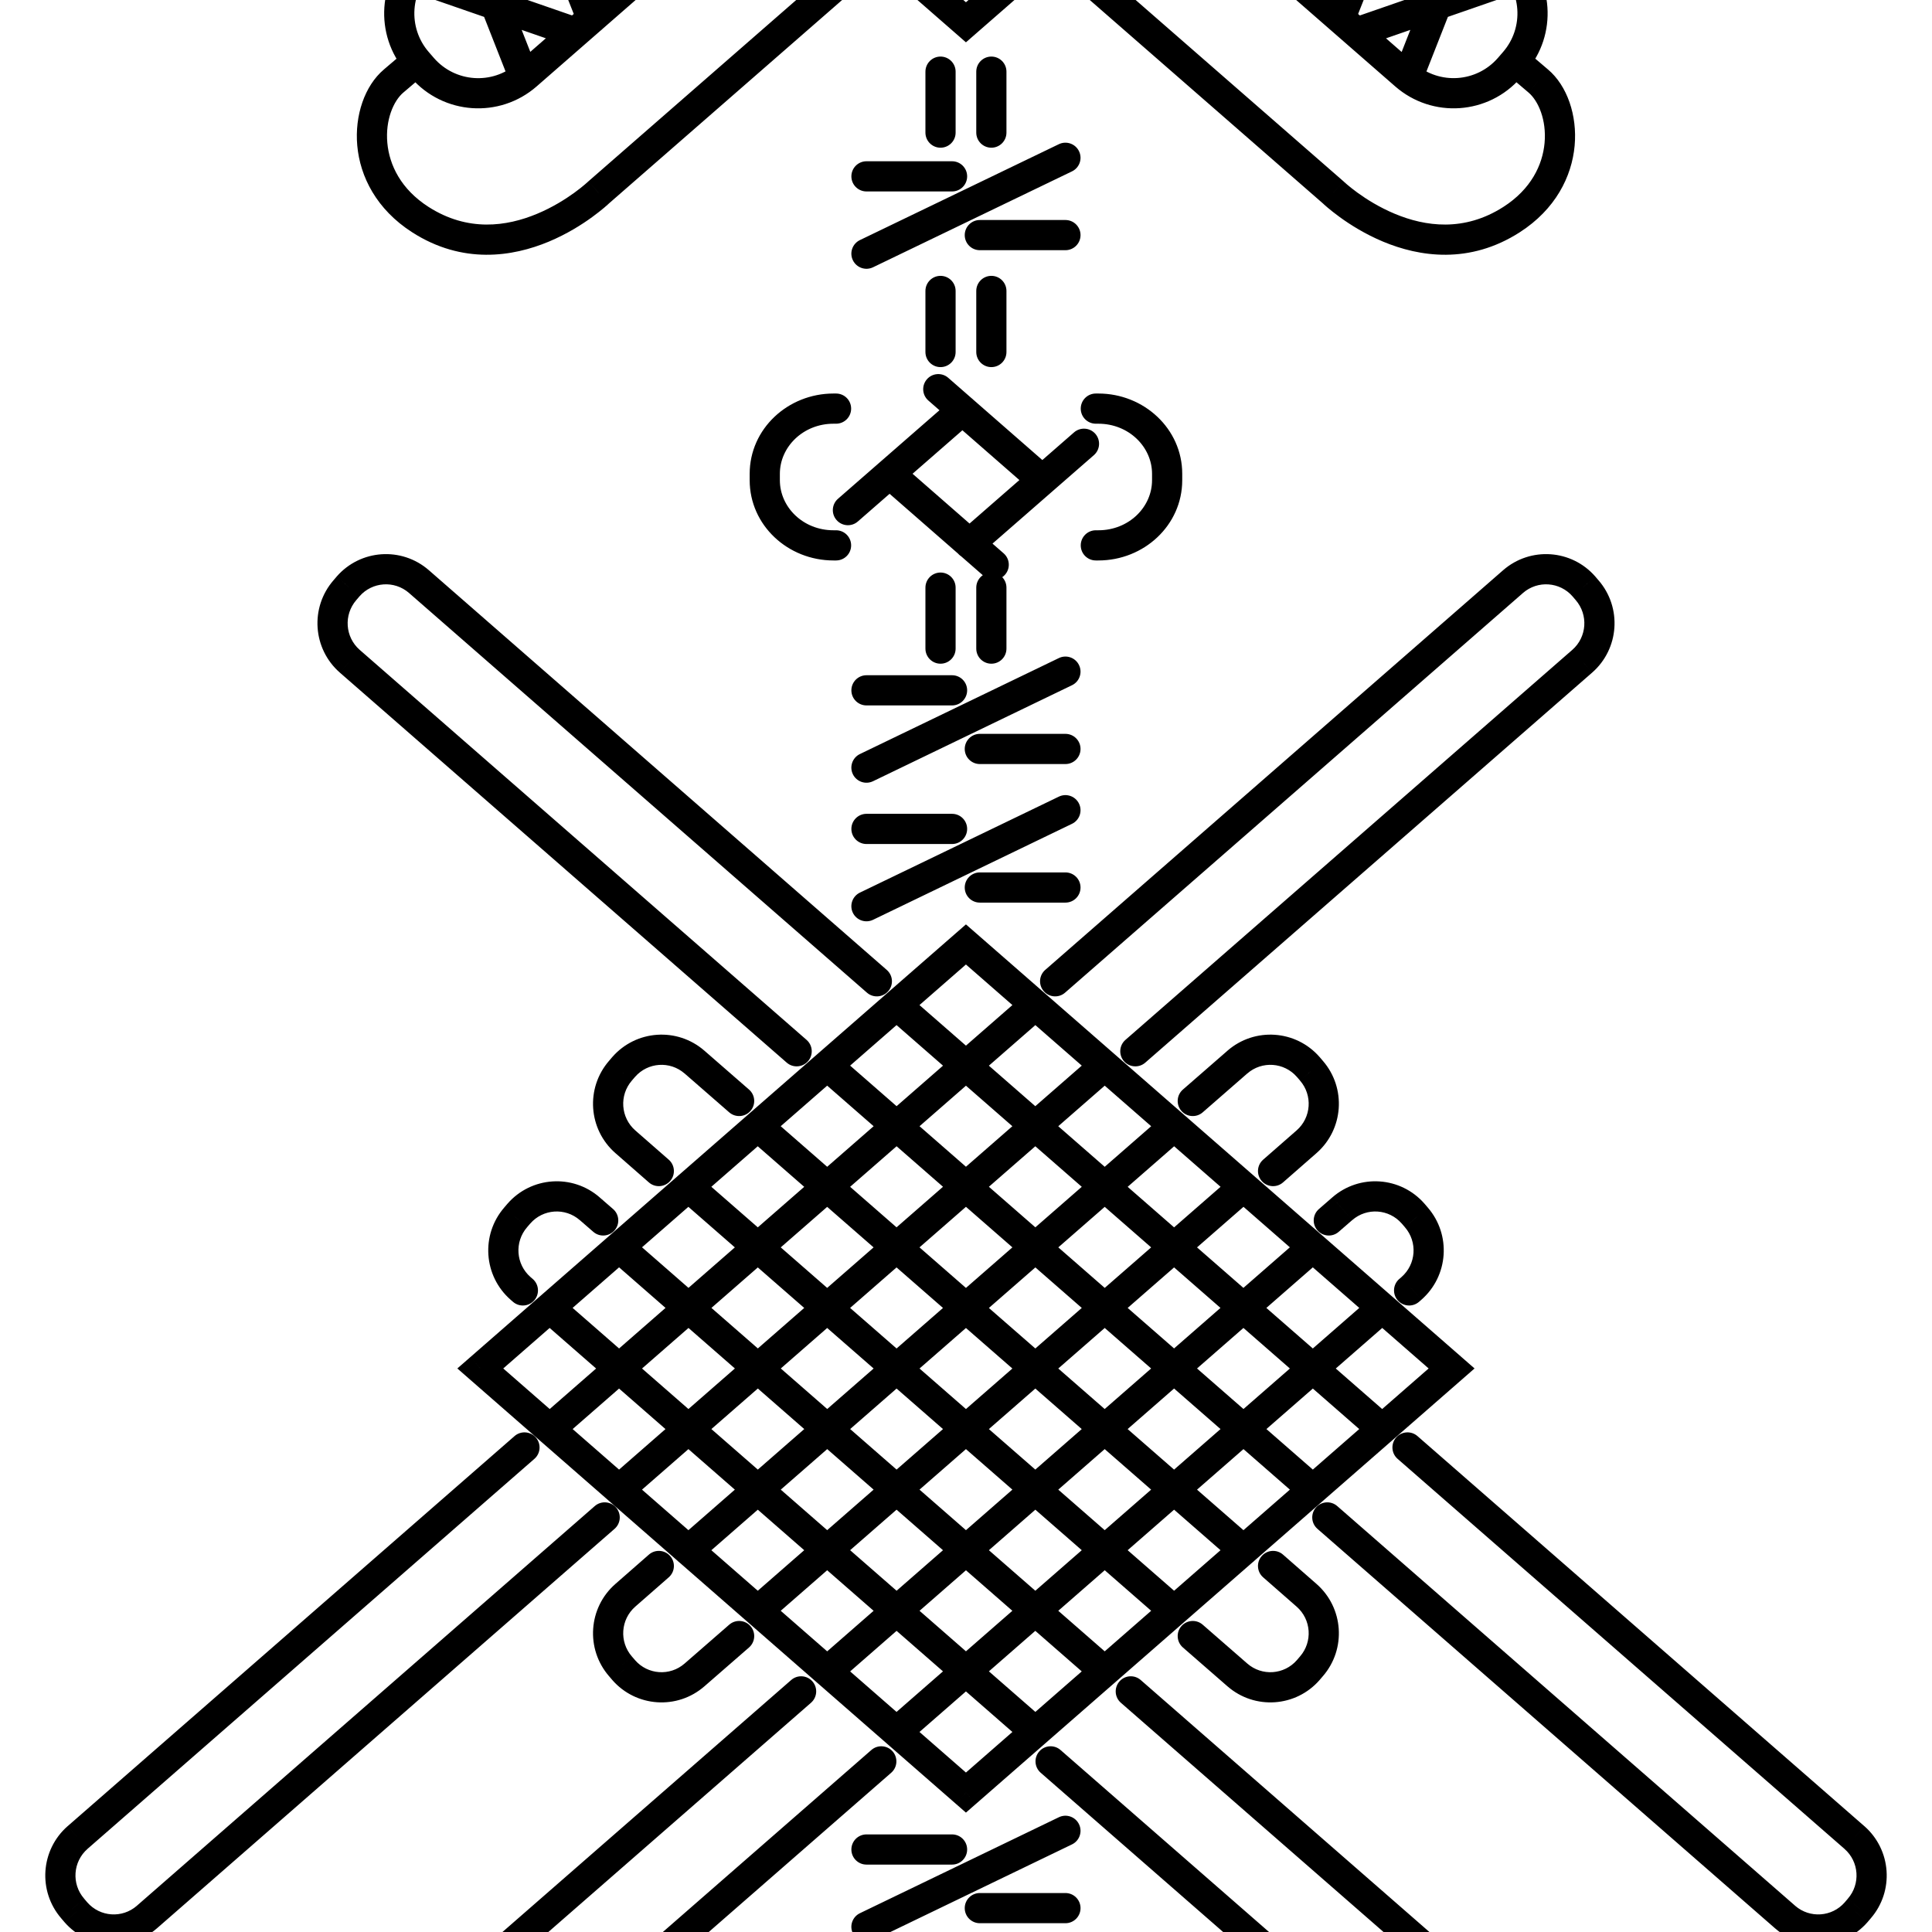 <svg width="64" height="64" viewBox="0 0 64 64" fill="none" xmlns="http://www.w3.org/2000/svg">
<g clip-path="url(#clip0_1122_31825)">
<path d="M28.485 -19.27C28.237 -19.15 28.132 -18.851 28.252 -18.603C28.372 -18.354 28.671 -18.25 28.92 -18.37L28.485 -19.27ZM35.511 -21.55C35.76 -21.67 35.864 -21.969 35.744 -22.217C35.624 -22.466 35.325 -22.57 35.077 -22.45L35.511 -21.55ZM32.458 -19.939C32.182 -19.939 31.958 -19.715 31.958 -19.439C31.958 -19.163 32.182 -18.939 32.458 -18.939V-19.939ZM35.294 -18.939C35.57 -18.939 35.794 -19.163 35.794 -19.439C35.794 -19.715 35.57 -19.939 35.294 -19.939V-18.939ZM31.538 -20.884C31.815 -20.884 32.038 -21.108 32.038 -21.384C32.038 -21.66 31.815 -21.884 31.538 -21.884V-20.884ZM28.703 -21.884C28.427 -21.884 28.203 -21.66 28.203 -21.384C28.203 -21.108 28.427 -20.884 28.703 -20.884V-21.884ZM28.486 7.953C28.237 8.073 28.132 8.372 28.252 8.62C28.372 8.869 28.671 8.974 28.92 8.854L28.486 7.953ZM35.511 5.677C35.76 5.557 35.864 5.259 35.744 5.01C35.624 4.761 35.325 4.657 35.077 4.776L35.511 5.677ZM32.458 7.288C32.182 7.288 31.958 7.512 31.958 7.788C31.958 8.064 32.182 8.288 32.458 8.288V7.288ZM35.294 8.288C35.57 8.288 35.794 8.064 35.794 7.788C35.794 7.512 35.57 7.288 35.294 7.288V8.288ZM31.538 6.342C31.815 6.342 32.038 6.119 32.038 5.842C32.038 5.566 31.815 5.342 31.538 5.342V6.342ZM28.703 5.342C28.427 5.342 28.203 5.566 28.203 5.842C28.203 6.119 28.427 6.342 28.703 6.342V5.342ZM28.485 24.979C28.237 25.099 28.132 25.398 28.252 25.646C28.372 25.895 28.671 25.999 28.92 25.879L28.485 24.979ZM35.511 22.699C35.76 22.579 35.864 22.28 35.744 22.032C35.624 21.783 35.325 21.679 35.077 21.799L35.511 22.699ZM32.458 24.31C32.182 24.31 31.958 24.534 31.958 24.81C31.958 25.086 32.182 25.31 32.458 25.31V24.31ZM35.294 25.31C35.57 25.31 35.794 25.086 35.794 24.81C35.794 24.534 35.57 24.31 35.294 24.31V25.31ZM31.538 23.368C31.815 23.368 32.038 23.144 32.038 22.868C32.038 22.592 31.815 22.368 31.538 22.368V23.368ZM28.703 22.368C28.427 22.368 28.203 22.592 28.203 22.868C28.203 23.144 28.427 23.368 28.703 23.368V22.368ZM28.485 63.378C28.237 63.498 28.132 63.797 28.252 64.045C28.372 64.294 28.671 64.398 28.92 64.278L28.485 63.378ZM35.511 61.098C35.76 60.978 35.864 60.679 35.744 60.431C35.624 60.182 35.325 60.078 35.077 60.198L35.511 61.098ZM32.458 62.709C32.182 62.709 31.958 62.933 31.958 63.209C31.958 63.485 32.182 63.709 32.458 63.709V62.709ZM35.294 63.709C35.57 63.709 35.794 63.485 35.794 63.209C35.794 62.933 35.57 62.709 35.294 62.709V63.709ZM31.538 61.767C31.815 61.767 32.038 61.543 32.038 61.267C32.038 60.991 31.815 60.767 31.538 60.767V61.767ZM28.703 60.767C28.427 60.767 28.203 60.991 28.203 61.267C28.203 61.543 28.427 61.767 28.703 61.767V60.767ZM28.485 29.569C28.237 29.689 28.132 29.988 28.252 30.237C28.372 30.485 28.671 30.59 28.92 30.47L28.485 29.569ZM35.511 27.29C35.76 27.17 35.864 26.871 35.744 26.622C35.624 26.374 35.325 26.269 35.077 26.389L35.511 27.29ZM32.458 28.9C32.182 28.9 31.958 29.124 31.958 29.4C31.958 29.677 32.182 29.9 32.458 29.9V28.9ZM35.294 29.9C35.57 29.9 35.794 29.677 35.794 29.4C35.794 29.124 35.57 28.9 35.294 28.9V29.9ZM31.538 27.959C31.815 27.959 32.038 27.735 32.038 27.459C32.038 27.183 31.815 26.959 31.538 26.959V27.959ZM28.703 26.959C28.427 26.959 28.203 27.183 28.203 27.459C28.203 27.735 28.427 27.959 28.703 27.959V26.959ZM28.485 67.835C28.237 67.955 28.132 68.254 28.252 68.502C28.372 68.751 28.671 68.855 28.92 68.735L28.485 67.835ZM35.511 65.555C35.76 65.435 35.864 65.136 35.744 64.888C35.624 64.639 35.325 64.535 35.077 64.655L35.511 65.555ZM32.458 67.166C32.182 67.166 31.958 67.39 31.958 67.666C31.958 67.942 32.182 68.166 32.458 68.166V67.166ZM35.294 68.166C35.57 68.166 35.794 67.942 35.794 67.666C35.794 67.39 35.57 67.166 35.294 67.166V68.166ZM31.538 66.224C31.815 66.224 32.038 66 32.038 65.724C32.038 65.448 31.815 65.224 31.538 65.224V66.224ZM28.703 65.224C28.427 65.224 28.203 65.448 28.203 65.724C28.203 66 28.427 66.224 28.703 66.224V65.224ZM28.486 85.55C28.237 85.669 28.132 85.968 28.252 86.217C28.372 86.466 28.671 86.57 28.92 86.45L28.486 85.55ZM35.511 83.274C35.76 83.154 35.864 82.855 35.744 82.606C35.624 82.358 35.325 82.253 35.077 82.373L35.511 83.274ZM32.458 84.884C32.182 84.884 31.958 85.108 31.958 85.384C31.958 85.66 32.182 85.884 32.458 85.884V84.884ZM35.294 85.884C35.57 85.884 35.794 85.66 35.794 85.384C35.794 85.108 35.57 84.884 35.294 84.884V85.884ZM31.538 83.939C31.815 83.939 32.038 83.715 32.038 83.439C32.038 83.163 31.815 82.939 31.538 82.939V83.939ZM28.703 82.939C28.427 82.939 28.203 83.163 28.203 83.439C28.203 83.715 28.427 83.939 28.703 83.939V82.939ZM34.624 32.13C34.416 32.312 34.395 32.627 34.577 32.835C34.758 33.043 35.074 33.065 35.282 32.883L34.624 32.13ZM50.122 19.266L49.793 18.889L49.793 18.889L50.122 19.266ZM52.47 19.428L52.85 19.103L52.847 19.099L52.47 19.428ZM52.575 19.551L52.195 19.876L52.197 19.878L52.575 19.551ZM52.413 21.904L52.742 22.281L52.743 22.28L52.413 21.904ZM37.281 34.448C37.073 34.63 37.052 34.945 37.233 35.154C37.415 35.361 37.731 35.383 37.939 35.201L37.281 34.448ZM28.718 32.883C28.926 33.065 29.242 33.043 29.423 32.835C29.605 32.627 29.584 32.312 29.375 32.13L28.718 32.883ZM13.878 19.266L14.207 18.889L14.207 18.889L13.878 19.266ZM11.53 19.428L11.153 19.099L11.15 19.103L11.53 19.428ZM11.425 19.551L11.803 19.878L11.805 19.876L11.425 19.551ZM11.586 21.904L11.257 22.28L11.258 22.281L11.586 21.904ZM26.061 35.201C26.269 35.383 26.585 35.361 26.767 35.154C26.948 34.945 26.927 34.63 26.719 34.448L26.061 35.201ZM39.184 36.094C38.976 36.275 38.954 36.591 39.135 36.8C39.317 37.008 39.633 37.029 39.841 36.848L39.184 36.094ZM40.99 35.184L40.661 34.806L40.661 34.807L40.99 35.184ZM43.338 35.345L43.718 35.02L43.715 35.017L43.338 35.345ZM43.443 35.468L43.063 35.793L43.065 35.796L43.443 35.468ZM43.282 37.822L42.952 37.446L42.952 37.446L43.282 37.822ZM41.843 38.416C41.635 38.598 41.614 38.914 41.796 39.122C41.978 39.33 42.294 39.351 42.502 39.169L41.843 38.416ZM43.691 40.051C43.482 40.232 43.46 40.548 43.641 40.756C43.822 40.965 44.138 40.987 44.346 40.806L43.691 40.051ZM44.464 40.041L44.792 40.419L44.793 40.419L44.464 40.041ZM46.812 40.203L47.192 39.878L47.189 39.875L46.812 40.203ZM46.917 40.326L46.538 40.651L46.54 40.654L46.917 40.326ZM46.756 42.68L47.083 43.058L47.085 43.056L46.756 42.68ZM46.352 42.368C46.143 42.549 46.12 42.865 46.301 43.074C46.482 43.283 46.797 43.305 47.006 43.125L46.352 42.368ZM35.131 57.971C34.923 57.789 34.607 57.811 34.426 58.019C34.244 58.227 34.266 58.543 34.474 58.724L35.131 57.971ZM49.971 71.588L49.642 71.965L49.642 71.965L49.971 71.588ZM52.319 71.426L52.696 71.755L52.699 71.751L52.319 71.426ZM52.424 71.303L52.046 70.976L52.044 70.978L52.424 71.303ZM52.263 68.95L52.592 68.573L52.591 68.573L52.263 68.95ZM37.788 55.653C37.58 55.471 37.264 55.492 37.083 55.7C36.901 55.909 36.922 56.224 37.13 56.406L37.788 55.653ZM44.298 49.891C44.09 49.709 43.774 49.73 43.593 49.938C43.411 50.147 43.433 50.462 43.641 50.644L44.298 49.891ZM59.138 63.508L58.809 63.885L58.81 63.885L59.138 63.508ZM61.486 63.346L61.863 63.675L61.866 63.671L61.486 63.346ZM61.591 63.223L61.213 62.895L61.211 62.898L61.591 63.223ZM61.43 60.87L61.759 60.493L61.758 60.493L61.43 60.87ZM46.955 47.572C46.747 47.391 46.431 47.412 46.249 47.62C46.068 47.828 46.089 48.144 46.297 48.326L46.955 47.572ZM39.841 53.82C39.633 53.638 39.317 53.66 39.135 53.868C38.954 54.076 38.976 54.392 39.184 54.574L39.841 53.82ZM40.99 55.484L40.661 55.861L40.661 55.861L40.99 55.484ZM43.338 55.322L43.715 55.651L43.718 55.647L43.338 55.322ZM43.443 55.199L43.065 54.872L43.063 54.874L43.443 55.199ZM43.282 52.846L42.952 53.222L42.952 53.222L43.282 52.846ZM42.502 51.499C42.294 51.317 41.978 51.338 41.796 51.546C41.614 51.753 41.635 52.069 41.843 52.251L42.502 51.499ZM24.156 36.848C24.364 37.029 24.68 37.008 24.861 36.8C25.043 36.591 25.021 36.275 24.813 36.094L24.156 36.848ZM23.007 35.184L23.335 34.806L23.335 34.806L23.007 35.184ZM20.659 35.345L20.282 35.017L20.279 35.02L20.659 35.345ZM20.553 35.468L20.931 35.796L20.933 35.793L20.553 35.468ZM20.715 37.822L21.044 37.446L21.044 37.446L20.715 37.822ZM21.495 39.169C21.702 39.351 22.018 39.33 22.2 39.122C22.382 38.914 22.361 38.598 22.153 38.416L21.495 39.169ZM19.654 40.806C19.862 40.987 20.178 40.965 20.359 40.756C20.54 40.548 20.518 40.232 20.309 40.051L19.654 40.806ZM19.536 40.041L19.207 40.419L19.208 40.419L19.536 40.041ZM17.188 40.203L16.811 39.875L16.808 39.878L17.188 40.203ZM17.082 40.326L17.46 40.654L17.462 40.651L17.082 40.326ZM17.244 42.68L16.915 43.056L16.917 43.058L17.244 42.68ZM16.994 43.125C17.203 43.305 17.518 43.283 17.699 43.074C17.88 42.865 17.857 42.549 17.648 42.368L16.994 43.125ZM29.523 58.724C29.731 58.543 29.752 58.227 29.571 58.019C29.389 57.811 29.073 57.789 28.865 57.971L29.523 58.724ZM14.026 71.588L14.354 71.965L14.354 71.965L14.026 71.588ZM11.678 71.426L11.298 71.751L11.301 71.755L11.678 71.426ZM11.572 71.303L11.953 70.978L11.95 70.976L11.572 71.303ZM11.734 68.95L11.405 68.573L11.405 68.573L11.734 68.95ZM26.866 56.406C27.074 56.224 27.096 55.909 26.914 55.7C26.732 55.492 26.417 55.471 26.209 55.653L26.866 56.406ZM20.359 50.644C20.567 50.462 20.589 50.147 20.407 49.938C20.226 49.73 19.91 49.709 19.702 49.891L20.359 50.644ZM4.862 63.508L5.19 63.885L5.191 63.885L4.862 63.508ZM2.514 63.346L2.134 63.671L2.137 63.675L2.514 63.346ZM2.409 63.223L2.789 62.898L2.787 62.895L2.409 63.223ZM2.57 60.87L2.242 60.493L2.241 60.493L2.57 60.87ZM17.703 48.326C17.911 48.144 17.932 47.828 17.75 47.62C17.569 47.412 17.253 47.391 17.045 47.572L17.703 48.326ZM24.813 54.574C25.021 54.392 25.043 54.076 24.861 53.868C24.68 53.66 24.364 53.638 24.156 53.82L24.813 54.574ZM23.007 55.484L23.335 55.861L23.335 55.861L23.007 55.484ZM20.659 55.322L20.279 55.647L20.282 55.651L20.659 55.322ZM20.553 55.199L20.933 54.874L20.931 54.872L20.553 55.199ZM20.715 52.846L21.044 53.222L21.044 53.222L20.715 52.846ZM22.153 52.251C22.361 52.069 22.382 51.753 22.2 51.546C22.018 51.338 21.702 51.317 21.495 51.499L22.153 52.251ZM15.91 45.332L15.582 44.955L15.15 45.332L15.581 45.709L15.91 45.332ZM31.998 31.286L32.327 30.909L31.998 30.622L31.669 30.909L31.998 31.286ZM48.086 45.332L48.415 45.709L48.846 45.332L48.415 44.955L48.086 45.332ZM31.998 59.382L31.669 59.758L31.998 60.045L32.327 59.758L31.998 59.382ZM29.371 56.996C29.163 57.178 29.141 57.494 29.323 57.702C29.504 57.91 29.82 57.931 30.028 57.75L29.371 56.996ZM46.116 43.704C46.324 43.522 46.346 43.206 46.164 42.998C45.982 42.79 45.667 42.769 45.459 42.95L46.116 43.704ZM27.072 54.991C26.864 55.173 26.842 55.489 27.024 55.697C27.206 55.905 27.522 55.926 27.73 55.745L27.072 54.991ZM43.818 41.695C44.026 41.513 44.047 41.197 43.865 40.989C43.684 40.782 43.368 40.76 43.16 40.942L43.818 41.695ZM24.773 52.983C24.565 53.164 24.544 53.48 24.725 53.688C24.907 53.896 25.223 53.918 25.431 53.736L24.773 52.983ZM41.522 39.69C41.73 39.508 41.752 39.193 41.57 38.984C41.389 38.776 41.073 38.755 40.865 38.937L41.522 39.69ZM22.474 50.978C22.266 51.159 22.245 51.475 22.426 51.683C22.608 51.891 22.924 51.913 23.132 51.731L22.474 50.978ZM39.223 37.685C39.431 37.503 39.453 37.187 39.271 36.979C39.09 36.771 38.774 36.75 38.566 36.931L39.223 37.685ZM20.179 48.969C19.971 49.151 19.95 49.467 20.131 49.675C20.313 49.883 20.629 49.904 20.837 49.722L20.179 48.969ZM36.925 35.676C37.133 35.495 37.154 35.179 36.972 34.971C36.791 34.763 36.475 34.741 36.267 34.923L36.925 35.676ZM17.88 46.964C17.672 47.146 17.651 47.462 17.832 47.669C18.014 47.877 18.33 47.899 18.538 47.717L17.88 46.964ZM34.626 33.671C34.834 33.489 34.855 33.174 34.674 32.966C34.492 32.758 34.176 32.736 33.968 32.918L34.626 33.671ZM30.028 32.918C29.82 32.736 29.504 32.758 29.323 32.966C29.141 33.174 29.163 33.489 29.371 33.671L30.028 32.918ZM45.459 47.717C45.667 47.899 45.982 47.877 46.164 47.669C46.346 47.462 46.324 47.146 46.116 46.964L45.459 47.717ZM27.73 34.923C27.521 34.741 27.206 34.763 27.024 34.971C26.842 35.179 26.864 35.495 27.072 35.676L27.73 34.923ZM43.16 49.722C43.368 49.904 43.684 49.883 43.865 49.675C44.047 49.467 44.026 49.151 43.818 48.969L43.16 49.722ZM25.431 36.931C25.223 36.75 24.907 36.771 24.725 36.979C24.544 37.187 24.565 37.503 24.773 37.685L25.431 36.931ZM40.865 51.731C41.073 51.913 41.389 51.891 41.57 51.683C41.752 51.475 41.73 51.159 41.522 50.978L40.865 51.731ZM23.132 38.937C22.924 38.755 22.608 38.776 22.426 38.984C22.245 39.193 22.266 39.508 22.474 39.69L23.132 38.937ZM38.566 53.736C38.774 53.918 39.09 53.896 39.271 53.688C39.453 53.48 39.431 53.164 39.223 52.983L38.566 53.736ZM20.837 40.942C20.629 40.76 20.313 40.782 20.131 40.989C19.95 41.197 19.971 41.513 20.179 41.695L20.837 40.942ZM36.267 55.745C36.475 55.926 36.791 55.905 36.972 55.697C37.154 55.489 37.133 55.173 36.925 54.991L36.267 55.745ZM18.538 42.95C18.33 42.769 18.014 42.79 17.832 42.998C17.651 43.206 17.672 43.522 17.88 43.704L18.538 42.95ZM33.968 57.75C34.176 57.931 34.492 57.91 34.674 57.702C34.855 57.494 34.834 57.178 34.626 56.996L33.968 57.75ZM27.695 18.566C27.972 18.566 28.195 18.343 28.195 18.066C28.195 17.79 27.972 17.566 27.695 17.566V18.566ZM27.695 14.036C27.972 14.036 28.195 13.812 28.195 13.536C28.195 13.259 27.972 13.036 27.695 13.036V14.036ZM36.301 17.566C36.025 17.566 35.801 17.79 35.801 18.066C35.801 18.343 36.025 18.566 36.301 18.566V17.566ZM36.301 13.036C36.025 13.036 35.801 13.259 35.801 13.536C35.801 13.812 36.025 14.036 36.301 14.036V13.036ZM34.144 16.23C34.352 16.412 34.667 16.391 34.849 16.183C35.031 15.975 35.009 15.659 34.801 15.477L34.144 16.23ZM31.411 12.515C31.203 12.334 30.887 12.355 30.706 12.563C30.524 12.771 30.545 13.087 30.753 13.268L31.411 12.515ZM31.785 17.633C31.577 17.815 31.556 18.131 31.737 18.339C31.919 18.547 32.235 18.569 32.443 18.387L31.785 17.633ZM36.237 15.077C36.445 14.895 36.466 14.579 36.285 14.371C36.103 14.163 35.787 14.142 35.579 14.323L36.237 15.077ZM29.857 15.368C29.648 15.187 29.333 15.208 29.151 15.416C28.969 15.624 28.991 15.94 29.198 16.121L29.857 15.368ZM32.589 19.083C32.797 19.265 33.113 19.244 33.294 19.036C33.476 18.828 33.455 18.512 33.247 18.33L32.589 19.083ZM32.211 13.965C32.419 13.784 32.441 13.468 32.259 13.26C32.078 13.052 31.762 13.03 31.554 13.212L32.211 13.965ZM27.76 16.522C27.552 16.703 27.53 17.019 27.712 17.227C27.893 17.435 28.209 17.457 28.417 17.275L27.76 16.522ZM27.695 78.392C27.972 78.392 28.195 78.168 28.195 77.892C28.195 77.616 27.972 77.392 27.695 77.392V78.392ZM27.695 73.861C27.972 73.861 28.195 73.637 28.195 73.361C28.195 73.085 27.972 72.861 27.695 72.861V73.861ZM36.301 77.392C36.025 77.392 35.801 77.616 35.801 77.892C35.801 78.168 36.025 78.392 36.301 78.392V77.392ZM36.301 72.861C36.025 72.861 35.801 73.085 35.801 73.361C35.801 73.637 36.025 73.861 36.301 73.861V72.861ZM34.144 76.056C34.352 76.237 34.667 76.216 34.849 76.008C35.031 75.8 35.009 75.484 34.801 75.303L34.144 76.056ZM31.411 72.341C31.203 72.159 30.887 72.18 30.706 72.388C30.524 72.596 30.545 72.912 30.753 73.094L31.411 72.341ZM31.785 77.459C31.577 77.64 31.556 77.956 31.737 78.164C31.919 78.372 32.235 78.394 32.443 78.212L31.785 77.459ZM36.237 74.902C36.445 74.721 36.466 74.405 36.285 74.197C36.103 73.989 35.787 73.967 35.579 74.149L36.237 74.902ZM29.857 75.194C29.648 75.012 29.333 75.033 29.151 75.241C28.969 75.449 28.991 75.765 29.198 75.947L29.857 75.194ZM32.589 78.909C32.797 79.09 33.113 79.069 33.294 78.861C33.476 78.653 33.455 78.337 33.247 78.155L32.589 78.909ZM32.211 73.79C32.419 73.609 32.441 73.293 32.259 73.085C32.078 72.877 31.762 72.855 31.554 73.037L32.211 73.79ZM27.76 76.347C27.552 76.529 27.53 76.844 27.712 77.053C27.893 77.261 28.209 77.282 28.417 77.101L27.76 76.347ZM33.34 -17.406C33.34 -17.682 33.117 -17.906 32.84 -17.906C32.564 -17.906 32.34 -17.682 32.34 -17.406H33.34ZM32.34 -15.387C32.34 -15.111 32.564 -14.887 32.84 -14.887C33.117 -14.887 33.34 -15.111 33.34 -15.387H32.34ZM31.656 -17.406C31.656 -17.682 31.432 -17.906 31.156 -17.906C30.88 -17.906 30.656 -17.682 30.656 -17.406H31.656ZM30.656 -15.387C30.656 -15.111 30.88 -14.887 31.156 -14.887C31.432 -14.887 31.656 -15.111 31.656 -15.387H30.656ZM33.34 2.374C33.34 2.098 33.117 1.874 32.84 1.874C32.564 1.874 32.34 2.098 32.34 2.374H33.34ZM32.34 4.393C32.34 4.669 32.564 4.893 32.84 4.893C33.117 4.893 33.34 4.669 33.34 4.393H32.34ZM31.656 2.374C31.656 2.098 31.432 1.874 31.156 1.874C30.88 1.874 30.656 2.098 30.656 2.374H31.656ZM30.656 4.393C30.656 4.669 30.88 4.893 31.156 4.893C31.432 4.893 31.656 4.669 31.656 4.393H30.656ZM33.34 9.638C33.34 9.362 33.117 9.138 32.84 9.138C32.564 9.138 32.34 9.362 32.34 9.638H33.34ZM32.34 11.661C32.34 11.937 32.564 12.161 32.84 12.161C33.117 12.161 33.34 11.937 33.34 11.661H32.34ZM31.656 9.638C31.656 9.362 31.432 9.138 31.156 9.138C30.88 9.138 30.656 9.362 30.656 9.638H31.656ZM30.656 11.661C30.656 11.937 30.88 12.161 31.156 12.161C31.432 12.161 31.656 11.937 31.656 11.661H30.656ZM33.34 19.466C33.34 19.19 33.117 18.966 32.84 18.966C32.564 18.966 32.34 19.19 32.34 19.466H33.34ZM32.34 21.486C32.34 21.762 32.564 21.986 32.84 21.986C33.117 21.986 33.34 21.762 33.34 21.486H32.34ZM31.656 19.466C31.656 19.19 31.432 18.966 31.156 18.966C30.88 18.966 30.656 19.19 30.656 19.466H31.656ZM30.656 21.486C30.656 21.762 30.88 21.986 31.156 21.986C31.432 21.986 31.656 21.762 31.656 21.486H30.656ZM33.34 69.562C33.34 69.286 33.117 69.062 32.84 69.062C32.564 69.062 32.34 69.286 32.34 69.562H33.34ZM32.34 71.585C32.34 71.861 32.564 72.085 32.84 72.085C33.117 72.085 33.34 71.861 33.34 71.585H32.34ZM31.656 69.562C31.656 69.286 31.432 69.062 31.156 69.062C30.88 69.062 30.656 69.286 30.656 69.562H31.656ZM30.656 71.585C30.656 71.861 30.88 72.085 31.156 72.085C31.432 72.085 31.656 71.861 31.656 71.585H30.656ZM33.34 79.665C33.34 79.388 33.117 79.165 32.84 79.165C32.564 79.165 32.34 79.388 32.34 79.665H33.34ZM32.34 81.687C32.34 81.963 32.564 82.187 32.84 82.187C33.117 82.187 33.34 81.963 33.34 81.687H32.34ZM31.656 79.665C31.656 79.388 31.432 79.165 31.156 79.165C30.88 79.165 30.656 79.388 30.656 79.665H31.656ZM30.656 81.687C30.656 81.963 30.88 82.187 31.156 82.187C31.432 82.187 31.656 81.963 31.656 81.687H30.656ZM31.998 0.738L31.669 1.115L31.998 1.402L32.327 1.115L31.998 0.738ZM23.354 -6.807L23.025 -7.184L22.594 -6.807L23.025 -6.43L23.354 -6.807ZM31.998 -14.356L32.327 -14.733L31.998 -15.02L31.669 -14.733L31.998 -14.356ZM40.646 -6.807L40.975 -6.43L41.406 -6.807L40.975 -7.184L40.646 -6.807ZM34.498 -1.358C34.706 -1.176 35.022 -1.198 35.204 -1.406C35.385 -1.614 35.364 -1.93 35.156 -2.111L34.498 -1.358ZM26.512 -9.657C26.304 -9.838 25.988 -9.817 25.806 -9.609C25.625 -9.401 25.646 -9.085 25.854 -8.903L26.512 -9.657ZM28.841 -2.111C28.633 -1.93 28.611 -1.614 28.793 -1.406C28.974 -1.198 29.29 -1.176 29.498 -1.358L28.841 -2.111ZM38.146 -8.903C38.354 -9.085 38.375 -9.401 38.194 -9.609C38.012 -9.817 37.697 -9.838 37.488 -9.657L38.146 -8.903ZM37.348 -3.838C37.556 -3.656 37.872 -3.678 38.053 -3.886C38.235 -4.094 38.214 -4.41 38.006 -4.591L37.348 -3.838ZM29.358 -12.14C29.15 -12.322 28.834 -12.3 28.652 -12.092C28.471 -11.884 28.492 -11.569 28.7 -11.387L29.358 -12.14ZM25.991 -4.591C25.783 -4.41 25.762 -4.094 25.943 -3.886C26.125 -3.678 26.441 -3.656 26.648 -3.838L25.991 -4.591ZM35.296 -11.387C35.504 -11.569 35.526 -11.884 35.344 -12.092C35.162 -12.3 34.847 -12.322 34.639 -12.14L35.296 -11.387ZM35.316 -12.816C35.108 -12.634 35.086 -12.319 35.268 -12.111C35.449 -11.902 35.765 -11.881 35.973 -12.062L35.316 -12.816ZM37.122 -13.726L36.794 -14.104L36.794 -14.103L37.122 -13.726ZM39.47 -13.565L39.85 -13.89L39.847 -13.893L39.47 -13.565ZM39.575 -13.441L39.195 -13.117L39.198 -13.114L39.575 -13.441ZM39.414 -11.088L39.085 -11.464L39.085 -11.464L39.414 -11.088ZM37.976 -10.493C37.768 -10.312 37.747 -9.996 37.929 -9.788C38.111 -9.58 38.426 -9.559 38.634 -9.741L37.976 -10.493ZM50.607 1.729C50.397 1.55 50.081 1.576 49.902 1.786C49.723 1.996 49.749 2.312 49.959 2.491L50.607 1.729ZM50.957 2.684L50.633 3.064L50.634 3.065L50.957 2.684ZM50.073 7.274L50.343 7.695L50.343 7.695L50.073 7.274ZM44.173 6.381L44.519 6.019L44.51 6.011L44.502 6.004L44.173 6.381ZM35.854 -1.541C35.646 -1.723 35.33 -1.702 35.149 -1.493C34.967 -1.285 34.989 -0.97 35.197 -0.788L35.854 -1.541ZM50.166 2.053L50.543 2.381L50.543 2.381L50.166 2.053ZM49.998 2.247L49.62 1.919L49.62 1.919L49.998 2.247ZM46.547 2.486L46.218 2.862L46.218 2.862L46.547 2.486ZM43.275 -0.37L43.604 -0.746L43.604 -0.746L43.275 -0.37ZM43.037 -3.829L42.659 -4.157L42.659 -4.157L43.037 -3.829ZM43.205 -4.023L43.583 -3.695L43.583 -3.695L43.205 -4.023ZM46.656 -4.261L46.985 -4.638L46.985 -4.638L46.656 -4.261ZM49.928 -1.406L49.599 -1.029L49.599 -1.029L49.928 -1.406ZM46.856 -4.249C46.958 -4.505 46.832 -4.796 46.575 -4.898C46.319 -4.999 46.028 -4.874 45.926 -4.617L46.856 -4.249ZM43.929 0.424C43.828 0.681 43.953 0.971 44.21 1.073C44.467 1.175 44.757 1.049 44.859 0.792L43.929 0.424ZM42.65 -1.412C42.389 -1.32 42.252 -1.035 42.343 -0.774C42.434 -0.514 42.719 -0.376 42.98 -0.468L42.65 -1.412ZM48.406 -2.367C48.666 -2.458 48.804 -2.744 48.712 -3.004C48.621 -3.265 48.336 -3.402 48.075 -3.311L48.406 -2.367ZM49.064 -2.241C49.165 -2.498 49.038 -2.788 48.782 -2.889C48.525 -2.99 48.234 -2.864 48.133 -2.607L49.064 -2.241ZM46.185 2.349C46.084 2.606 46.211 2.897 46.468 2.998C46.725 3.099 47.015 2.972 47.116 2.715L46.185 2.349ZM44.802 0.597C44.541 0.687 44.403 0.972 44.494 1.233C44.584 1.494 44.869 1.632 45.13 1.541L44.802 0.597ZM50.559 -0.341C50.82 -0.431 50.958 -0.716 50.868 -0.977C50.778 -1.238 50.493 -1.376 50.232 -1.285L50.559 -0.341ZM28.023 -12.062C28.232 -11.881 28.547 -11.902 28.729 -12.111C28.91 -12.319 28.889 -12.634 28.68 -12.816L28.023 -12.062ZM26.874 -13.726L27.203 -14.103L27.203 -14.104L26.874 -13.726ZM24.526 -13.565L24.149 -13.893L24.146 -13.889L24.526 -13.565ZM24.421 -13.441L24.799 -13.114L24.801 -13.117L24.421 -13.441ZM24.582 -11.088L24.912 -11.464L24.912 -11.464L24.582 -11.088ZM25.362 -9.741C25.57 -9.559 25.886 -9.58 26.068 -9.788C26.25 -9.996 26.229 -10.312 26.021 -10.493L25.362 -9.741ZM14.037 2.491C14.248 2.312 14.273 1.997 14.094 1.786C13.915 1.576 13.6 1.55 13.389 1.729L14.037 2.491ZM13.04 2.684L13.362 3.065L13.364 3.064L13.04 2.684ZM13.924 7.274L13.654 7.695L13.654 7.695L13.924 7.274ZM19.823 6.381L19.495 6.004L19.486 6.011L19.478 6.019L19.823 6.381ZM28.8 -0.788C29.008 -0.97 29.029 -1.285 28.848 -1.493C28.666 -1.702 28.351 -1.723 28.142 -1.541L28.8 -0.788ZM20.788 -4.022L21.166 -4.35L21.166 -4.35L20.788 -4.022ZM20.956 -3.828L20.579 -3.5L20.579 -3.5L20.956 -3.828ZM20.718 -0.369L20.389 -0.746L20.389 -0.746L20.718 -0.369ZM17.447 2.486L17.776 2.863L17.776 2.863L17.447 2.486ZM13.996 2.248L14.373 1.92L14.373 1.92L13.996 2.248ZM13.827 2.054L13.45 2.382L13.45 2.382L13.827 2.054ZM14.066 -1.405L13.737 -1.782L13.737 -1.782L14.066 -1.405ZM17.337 -4.261L17.008 -4.637L17.337 -4.261ZM18.07 -4.617C17.969 -4.874 17.678 -4.999 17.421 -4.898C17.165 -4.796 17.039 -4.505 17.141 -4.249L18.07 -4.617ZM19.137 0.792C19.239 1.049 19.53 1.175 19.787 1.073C20.043 0.971 20.169 0.681 20.067 0.424L19.137 0.792ZM21.02 -0.468C21.281 -0.376 21.566 -0.514 21.657 -0.774C21.748 -1.035 21.611 -1.32 21.35 -1.412L21.02 -0.468ZM15.921 -3.311C15.66 -3.402 15.375 -3.265 15.284 -3.004C15.193 -2.744 15.33 -2.458 15.591 -2.367L15.921 -3.311ZM15.867 -2.607C15.766 -2.864 15.476 -2.99 15.219 -2.889C14.961 -2.788 14.835 -2.498 14.936 -2.241L15.867 -2.607ZM16.884 2.715C16.985 2.972 17.275 3.099 17.532 2.998C17.789 2.897 17.916 2.606 17.815 2.349L16.884 2.715ZM18.87 1.541C19.131 1.632 19.416 1.494 19.506 1.233C19.597 0.972 19.458 0.687 19.198 0.597L18.87 1.541ZM13.765 -1.285C13.504 -1.376 13.219 -1.238 13.129 -0.977C13.038 -0.716 13.176 -0.431 13.437 -0.341L13.765 -1.285ZM28.92 -18.37L35.511 -21.55L35.077 -22.45L28.485 -19.27L28.92 -18.37ZM32.458 -18.939H35.294V-19.939H32.458V-18.939ZM31.538 -21.884H28.703V-20.884H31.538V-21.884ZM28.92 8.854L35.511 5.677L35.077 4.776L28.486 7.953L28.92 8.854ZM32.458 8.288H35.294V7.288H32.458V8.288ZM31.538 5.342H28.703V6.342H31.538V5.342ZM28.92 25.879L35.511 22.699L35.077 21.799L28.485 24.979L28.92 25.879ZM32.458 25.31H35.294V24.31H32.458V25.31ZM31.538 22.368H28.703V23.368H31.538V22.368ZM28.92 64.278L35.511 61.098L35.077 60.198L28.485 63.378L28.92 64.278ZM32.458 63.709H35.294V62.709H32.458V63.709ZM31.538 60.767H28.703V61.767H31.538V60.767ZM28.92 30.47L35.511 27.29L35.077 26.389L28.485 29.569L28.92 30.47ZM32.458 29.9H35.294V28.9H32.458V29.9ZM31.538 26.959H28.703V27.959H31.538V26.959ZM28.92 68.735L35.511 65.555L35.077 64.655L28.485 67.835L28.92 68.735ZM32.458 68.166H35.294V67.166H32.458V68.166ZM31.538 65.224H28.703V66.224H31.538V65.224ZM28.92 86.45L35.511 83.274L35.077 82.373L28.486 85.55L28.92 86.45ZM32.458 85.884H35.294V84.884H32.458V85.884ZM31.538 82.939H28.703V83.939H31.538V82.939ZM35.282 32.883L50.451 19.643L49.793 18.889L34.624 32.13L35.282 32.883ZM50.45 19.643C50.937 19.22 51.67 19.271 52.093 19.756L52.847 19.099C52.062 18.198 50.697 18.102 49.793 18.889L50.45 19.643ZM52.09 19.753L52.195 19.876L52.955 19.226L52.85 19.103L52.09 19.753ZM52.197 19.878C52.62 20.367 52.569 21.104 52.084 21.528L52.743 22.28C53.641 21.494 53.737 20.128 52.953 19.223L52.197 19.878ZM52.085 21.527L37.281 34.448L37.939 35.201L52.742 22.281L52.085 21.527ZM29.375 32.13L14.207 18.889L13.549 19.643L28.718 32.883L29.375 32.13ZM14.207 18.889C13.303 18.102 11.938 18.198 11.153 19.099L11.907 19.756C12.33 19.271 13.063 19.22 13.55 19.643L14.207 18.889ZM11.15 19.103L11.045 19.226L11.805 19.876L11.91 19.753L11.15 19.103ZM11.047 19.223C10.263 20.128 10.359 21.494 11.257 22.28L11.916 21.528C11.431 21.104 11.38 20.367 11.803 19.878L11.047 19.223ZM11.258 22.281L26.061 35.201L26.719 34.448L11.915 21.527L11.258 22.281ZM39.841 36.848L41.318 35.56L40.661 34.807L39.184 36.094L39.841 36.848ZM41.318 35.561C41.804 35.137 42.538 35.189 42.961 35.674L43.715 35.017C42.93 34.116 41.565 34.02 40.661 34.806L41.318 35.561ZM42.958 35.67L43.063 35.793L43.823 35.144L43.718 35.02L42.958 35.67ZM43.065 35.796C43.489 36.284 43.437 37.022 42.952 37.446L43.611 38.198C44.509 37.412 44.605 36.045 43.821 35.141L43.065 35.796ZM42.952 37.446L41.843 38.416L42.502 39.169L43.611 38.198L42.952 37.446ZM44.346 40.806L44.792 40.419L44.136 39.664L43.691 40.051L44.346 40.806ZM44.793 40.419C45.279 39.995 46.013 40.047 46.435 40.532L47.189 39.875C46.404 38.974 45.039 38.878 44.136 39.664L44.793 40.419ZM46.432 40.528L46.538 40.651L47.297 40.001L47.192 39.878L46.432 40.528ZM46.54 40.654C46.963 41.142 46.911 41.88 46.427 42.303L47.085 43.056C47.984 42.27 48.079 40.903 47.295 39.999L46.54 40.654ZM46.429 42.302L46.352 42.368L47.006 43.125L47.083 43.058L46.429 42.302ZM34.474 58.724L49.642 71.965L50.3 71.211L35.131 57.971L34.474 58.724ZM49.642 71.965C50.546 72.752 51.911 72.656 52.696 71.755L51.942 71.098C51.519 71.583 50.786 71.635 50.299 71.211L49.642 71.965ZM52.699 71.751L52.804 71.628L52.044 70.978L51.939 71.101L52.699 71.751ZM52.802 71.631C53.586 70.726 53.49 69.36 52.592 68.573L51.933 69.326C52.418 69.75 52.47 70.487 52.046 70.976L52.802 71.631ZM52.591 68.573L37.788 55.653L37.13 56.406L51.934 69.326L52.591 68.573ZM43.641 50.644L58.809 63.885L59.467 63.131L44.298 49.891L43.641 50.644ZM58.81 63.885C59.713 64.672 61.078 64.575 61.863 63.675L61.109 63.018C60.686 63.503 59.953 63.554 59.466 63.131L58.81 63.885ZM61.866 63.671L61.971 63.548L61.211 62.898L61.106 63.021L61.866 63.671ZM61.969 63.55C62.753 62.646 62.657 61.28 61.759 60.493L61.1 61.246C61.585 61.67 61.637 62.407 61.213 62.895L61.969 63.55ZM61.758 60.493L46.955 47.572L46.297 48.326L61.101 61.246L61.758 60.493ZM39.184 54.574L40.661 55.861L41.318 55.107L39.841 53.82L39.184 54.574ZM40.661 55.861C41.565 56.648 42.93 56.552 43.715 55.651L42.961 54.994C42.538 55.479 41.804 55.531 41.318 55.107L40.661 55.861ZM43.718 55.647L43.823 55.524L43.063 54.874L42.958 54.997L43.718 55.647ZM43.821 55.527C44.605 54.622 44.509 53.256 43.611 52.47L42.952 53.222C43.437 53.646 43.489 54.383 43.065 54.872L43.821 55.527ZM43.611 52.47L42.502 51.499L41.843 52.251L42.952 53.222L43.611 52.47ZM24.813 36.094L23.335 34.806L22.678 35.56L24.156 36.848L24.813 36.094ZM23.335 34.806C22.432 34.02 21.067 34.116 20.282 35.017L21.036 35.674C21.458 35.189 22.192 35.137 22.678 35.561L23.335 34.806ZM20.279 35.02L20.174 35.144L20.933 35.793L21.039 35.67L20.279 35.02ZM20.176 35.141C19.392 36.045 19.487 37.412 20.386 38.198L21.044 37.446C20.56 37.022 20.508 36.284 20.931 35.796L20.176 35.141ZM20.386 38.198L21.495 39.169L22.153 38.416L21.044 37.446L20.386 38.198ZM20.309 40.051L19.863 39.664L19.208 40.419L19.654 40.806L20.309 40.051ZM19.864 39.664C18.961 38.878 17.596 38.974 16.811 39.875L17.565 40.532C17.987 40.047 18.721 39.995 19.207 40.419L19.864 39.664ZM16.808 39.878L16.703 40.001L17.462 40.651L17.568 40.528L16.808 39.878ZM16.705 39.999C15.921 40.903 16.016 42.27 16.915 43.056L17.573 42.303C17.089 41.88 17.037 41.142 17.46 40.654L16.705 39.999ZM16.917 43.058L16.994 43.125L17.648 42.368L17.571 42.302L16.917 43.058ZM28.865 57.971L13.697 71.211L14.354 71.965L29.523 58.724L28.865 57.971ZM13.697 71.211C13.211 71.635 12.477 71.583 12.055 71.098L11.301 71.755C12.085 72.656 13.451 72.752 14.354 71.965L13.697 71.211ZM12.058 71.101L11.952 70.978L11.192 71.628L11.298 71.751L12.058 71.101ZM11.95 70.976C11.527 70.487 11.579 69.75 12.063 69.326L11.405 68.573C10.506 69.36 10.411 70.726 11.195 71.631L11.95 70.976ZM12.063 69.326L26.866 56.406L26.209 55.653L11.405 68.573L12.063 69.326ZM19.702 49.891L4.533 63.131L5.191 63.885L20.359 50.644L19.702 49.891ZM4.534 63.131C4.047 63.554 3.314 63.503 2.891 63.018L2.137 63.675C2.922 64.575 4.287 64.672 5.19 63.885L4.534 63.131ZM2.894 63.021L2.789 62.898L2.029 63.548L2.134 63.671L2.894 63.021ZM2.787 62.895C2.363 62.407 2.415 61.67 2.9 61.246L2.241 60.493C1.343 61.28 1.247 62.646 2.031 63.55L2.787 62.895ZM2.899 61.246L17.703 48.326L17.045 47.572L2.242 60.493L2.899 61.246ZM24.156 53.82L22.678 55.107L23.335 55.861L24.813 54.574L24.156 53.82ZM22.678 55.107C22.192 55.531 21.458 55.479 21.036 54.994L20.282 55.651C21.067 56.552 22.432 56.648 23.335 55.861L22.678 55.107ZM21.039 54.997L20.933 54.874L20.174 55.524L20.279 55.647L21.039 54.997ZM20.931 54.872C20.508 54.383 20.56 53.646 21.044 53.222L20.386 52.47C19.487 53.256 19.392 54.622 20.176 55.527L20.931 54.872ZM21.044 53.222L22.153 52.251L21.495 51.499L20.386 52.47L21.044 53.222ZM16.239 45.709L32.327 31.663L31.669 30.909L15.582 44.955L16.239 45.709ZM31.669 31.663L47.757 45.709L48.415 44.955L32.327 30.909L31.669 31.663ZM47.757 44.955L31.669 59.005L32.327 59.758L48.415 45.709L47.757 44.955ZM32.327 59.005L16.239 44.955L15.581 45.709L31.669 59.758L32.327 59.005ZM30.028 57.75L46.116 43.704L45.459 42.95L29.371 56.996L30.028 57.75ZM27.73 55.745L43.818 41.695L43.16 40.942L27.072 54.991L27.73 55.745ZM25.431 53.736L41.522 39.69L40.865 38.937L24.773 52.983L25.431 53.736ZM23.132 51.731L39.223 37.685L38.566 36.931L22.474 50.978L23.132 51.731ZM20.837 49.722L36.925 35.676L36.267 34.923L20.179 48.969L20.837 49.722ZM18.538 47.717L34.626 33.671L33.968 32.918L17.88 46.964L18.538 47.717ZM29.371 33.671L45.459 47.717L46.116 46.964L30.028 32.918L29.371 33.671ZM27.072 35.676L43.16 49.722L43.818 48.969L27.73 34.923L27.072 35.676ZM24.773 37.685L40.865 51.731L41.522 50.978L25.431 36.931L24.773 37.685ZM22.474 39.69L38.566 53.736L39.223 52.983L23.132 38.937L22.474 39.69ZM20.179 41.695L36.267 55.745L36.925 54.991L20.837 40.942L20.179 41.695ZM17.88 43.704L33.968 57.75L34.626 56.996L18.538 42.95L17.88 43.704ZM27.695 17.566H27.611V18.566H27.695V17.566ZM27.611 17.566C26.602 17.566 25.834 16.799 25.834 15.907H24.834C24.834 17.4 26.1 18.566 27.611 18.566V17.566ZM25.834 15.907V15.695H24.834V15.907H25.834ZM25.834 15.695C25.834 14.804 26.605 14.036 27.611 14.036V13.036C26.104 13.036 24.834 14.202 24.834 15.695H25.834ZM27.611 14.036H27.695V13.036H27.611V14.036ZM36.301 18.566H36.385V17.566H36.301V18.566ZM36.385 18.566C37.896 18.566 39.163 17.4 39.163 15.907H38.163C38.163 16.799 37.394 17.566 36.385 17.566V18.566ZM39.163 15.907V15.695H38.163V15.907H39.163ZM39.163 15.695C39.163 14.202 37.892 13.036 36.385 13.036V14.036C37.391 14.036 38.163 14.804 38.163 15.695H39.163ZM36.385 13.036H36.301V14.036H36.385V13.036ZM34.801 15.477L31.411 12.515L30.753 13.268L34.144 16.23L34.801 15.477ZM32.443 18.387L36.237 15.077L35.579 14.323L31.785 17.633L32.443 18.387ZM29.198 16.121L32.589 19.083L33.247 18.33L29.857 15.368L29.198 16.121ZM31.554 13.212L27.76 16.522L28.417 17.275L32.211 13.965L31.554 13.212ZM27.695 77.392H27.611V78.392H27.695V77.392ZM27.611 77.392C26.602 77.392 25.834 76.624 25.834 75.732H24.834C24.834 77.225 26.1 78.392 27.611 78.392V77.392ZM25.834 75.732V75.521H24.834V75.732H25.834ZM25.834 75.521C25.834 74.629 26.605 73.861 27.611 73.861V72.861C26.104 72.861 24.834 74.027 24.834 75.521H25.834ZM27.611 73.861H27.695V72.861H27.611V73.861ZM36.301 78.392H36.385V77.392H36.301V78.392ZM36.385 78.392C37.896 78.392 39.163 77.225 39.163 75.732H38.163C38.163 76.624 37.394 77.392 36.385 77.392V78.392ZM39.163 75.732V75.521H38.163V75.732H39.163ZM39.163 75.521C39.163 74.027 37.892 72.861 36.385 72.861V73.861C37.391 73.861 38.163 74.629 38.163 75.521H39.163ZM36.385 72.861H36.301V73.861H36.385V72.861ZM34.801 75.303L31.411 72.341L30.753 73.094L34.144 76.056L34.801 75.303ZM32.443 78.212L36.237 74.902L35.579 74.149L31.785 77.459L32.443 78.212ZM29.198 75.947L32.589 78.909L33.247 78.155L29.857 75.194L29.198 75.947ZM31.554 73.037L27.76 76.347L28.417 77.101L32.211 73.79L31.554 73.037ZM32.34 -17.406V-15.387H33.34V-17.406H32.34ZM30.656 -17.406V-15.387H31.656V-17.406H30.656ZM32.34 2.374V4.393H33.34V2.374H32.34ZM30.656 2.374V4.393H31.656V2.374H30.656ZM32.34 9.638V11.661H33.34V9.638H32.34ZM30.656 9.638V11.661H31.656V9.638H30.656ZM32.34 19.466V21.486H33.34V19.466H32.34ZM30.656 19.466V21.486H31.656V19.466H30.656ZM32.34 69.562V71.585H33.34V69.562H32.34ZM30.656 69.562V71.585H31.656V69.562H30.656ZM32.34 79.665V81.687H33.34V79.665H32.34ZM30.656 79.665V81.687H31.656V79.665H30.656ZM32.327 0.362L23.683 -7.184L23.025 -6.43L31.669 1.115L32.327 0.362ZM23.683 -6.431L32.327 -13.979L31.669 -14.733L23.025 -7.184L23.683 -6.431ZM31.669 -13.979L40.317 -6.43L40.975 -7.184L32.327 -14.733L31.669 -13.979ZM40.317 -7.184L31.669 0.362L32.327 1.115L40.975 -6.43L40.317 -7.184ZM35.156 -2.111L26.512 -9.657L25.854 -8.903L34.498 -1.358L35.156 -2.111ZM29.498 -1.358L38.146 -8.903L37.488 -9.657L28.841 -2.111L29.498 -1.358ZM38.006 -4.591L29.358 -12.14L28.7 -11.387L37.348 -3.838L38.006 -4.591ZM26.648 -3.838L35.296 -11.387L34.639 -12.14L25.991 -4.591L26.648 -3.838ZM35.973 -12.062L37.451 -13.349L36.794 -14.103L35.316 -12.816L35.973 -12.062ZM37.451 -13.349C37.937 -13.773 38.671 -13.721 39.093 -13.236L39.847 -13.893C39.062 -14.794 37.697 -14.89 36.794 -14.104L37.451 -13.349ZM39.09 -13.24L39.195 -13.117L39.955 -13.766L39.85 -13.89L39.09 -13.24ZM39.198 -13.114C39.621 -12.626 39.569 -11.888 39.085 -11.464L39.743 -10.712C40.642 -11.498 40.737 -12.864 39.953 -13.769L39.198 -13.114ZM39.085 -11.464L37.976 -10.493L38.634 -9.741L39.743 -10.712L39.085 -11.464ZM49.959 2.491L50.633 3.064L51.281 2.303L50.607 1.729L49.959 2.491ZM50.634 3.065C50.962 3.343 51.234 3.977 51.166 4.735C51.1 5.463 50.718 6.266 49.803 6.853L50.343 7.695C51.526 6.935 52.069 5.851 52.162 4.825C52.252 3.828 51.917 2.84 51.28 2.302L50.634 3.065ZM49.803 6.853C48.501 7.688 47.212 7.504 46.201 7.081C45.694 6.869 45.269 6.601 44.97 6.384C44.822 6.276 44.706 6.182 44.628 6.116C44.589 6.083 44.56 6.058 44.542 6.041C44.533 6.032 44.526 6.026 44.522 6.023C44.52 6.021 44.519 6.02 44.518 6.019C44.518 6.019 44.518 6.019 44.518 6.019C44.518 6.019 44.518 6.019 44.518 6.019C44.518 6.019 44.518 6.019 44.518 6.019C44.519 6.019 44.519 6.019 44.173 6.381C43.827 6.742 43.828 6.742 43.828 6.742C43.828 6.742 43.828 6.743 43.828 6.743C43.828 6.743 43.829 6.743 43.829 6.744C43.83 6.744 43.831 6.745 43.832 6.746C43.834 6.748 43.837 6.751 43.841 6.755C43.848 6.761 43.858 6.771 43.871 6.783C43.897 6.806 43.934 6.838 43.981 6.879C44.075 6.958 44.211 7.068 44.383 7.193C44.726 7.442 45.218 7.754 45.815 8.004C47.011 8.504 48.672 8.767 50.343 7.695L49.803 6.853ZM44.502 6.004L35.854 -1.541L35.197 -0.788L43.844 6.757L44.502 6.004ZM49.788 1.725L49.62 1.919L50.375 2.575L50.543 2.381L49.788 1.725ZM49.62 1.919C48.914 2.731 47.686 2.816 46.875 2.109L46.218 2.862C47.445 3.934 49.307 3.805 50.375 2.575L49.62 1.919ZM46.875 2.109L43.604 -0.746L42.946 0.007L46.218 2.862L46.875 2.109ZM43.604 -0.746C42.793 -1.454 42.708 -2.688 43.414 -3.501L42.659 -4.157C41.591 -2.928 41.72 -1.064 42.946 0.007L43.604 -0.746ZM43.414 -3.501L43.583 -3.695L42.828 -4.35L42.659 -4.157L43.414 -3.501ZM43.583 -3.695C44.288 -4.507 45.517 -4.592 46.328 -3.885L46.985 -4.638C45.758 -5.709 43.896 -5.58 42.828 -4.35L43.583 -3.695ZM46.328 -3.885L49.599 -1.029L50.256 -1.783L46.985 -4.638L46.328 -3.885ZM49.599 -1.029C50.41 -0.321 50.495 0.912 49.788 1.725L50.543 2.381C51.611 1.152 51.483 -0.712 50.256 -1.783L49.599 -1.029ZM45.926 -4.617L43.929 0.424L44.859 0.792L46.856 -4.249L45.926 -4.617ZM42.98 -0.468L48.406 -2.367L48.075 -3.311L42.65 -1.412L42.98 -0.468ZM48.133 -2.607L46.185 2.349L47.116 2.715L49.064 -2.241L48.133 -2.607ZM45.13 1.541L50.559 -0.341L50.232 -1.285L44.802 0.597L45.13 1.541ZM28.68 -12.816L27.203 -14.103L26.546 -13.349L28.023 -12.062L28.68 -12.816ZM27.203 -14.104C26.299 -14.89 24.934 -14.794 24.149 -13.893L24.903 -13.236C25.326 -13.721 26.059 -13.773 26.546 -13.349L27.203 -14.104ZM24.146 -13.889L24.041 -13.766L24.801 -13.117L24.906 -13.24L24.146 -13.889ZM24.043 -13.769C23.259 -12.864 23.355 -11.498 24.253 -10.712L24.912 -11.464C24.427 -11.888 24.375 -12.626 24.799 -13.114L24.043 -13.769ZM24.253 -10.712L25.362 -9.741L26.021 -10.493L24.912 -11.464L24.253 -10.712ZM13.389 1.729L12.715 2.303L13.364 3.064L14.037 2.491L13.389 1.729ZM12.717 2.302C12.08 2.84 11.745 3.828 11.835 4.825C11.928 5.851 12.47 6.935 13.654 7.695L14.194 6.853C13.279 6.266 12.897 5.463 12.831 4.735C12.762 3.977 13.034 3.343 13.362 3.065L12.717 2.302ZM13.654 7.695C15.325 8.767 16.985 8.504 18.181 8.004C18.778 7.754 19.271 7.442 19.613 7.193C19.785 7.068 19.921 6.958 20.015 6.879C20.063 6.838 20.099 6.806 20.125 6.783C20.138 6.771 20.148 6.761 20.156 6.755C20.159 6.751 20.162 6.748 20.165 6.746C20.166 6.745 20.167 6.744 20.167 6.744C20.168 6.743 20.168 6.743 20.168 6.743C20.169 6.743 20.169 6.742 20.169 6.742C20.169 6.742 20.169 6.742 19.823 6.381C19.478 6.019 19.478 6.019 19.478 6.019C19.478 6.019 19.478 6.019 19.478 6.019C19.478 6.019 19.479 6.019 19.479 6.019C19.479 6.019 19.479 6.019 19.478 6.019C19.478 6.02 19.476 6.021 19.474 6.023C19.47 6.026 19.464 6.032 19.454 6.041C19.436 6.058 19.407 6.083 19.368 6.116C19.291 6.182 19.175 6.276 19.026 6.384C18.727 6.601 18.302 6.869 17.795 7.081C16.785 7.504 15.496 7.688 14.194 6.853L13.654 7.695ZM20.152 6.757L28.8 -0.788L28.142 -1.541L19.495 6.004L20.152 6.757ZM20.411 -3.694L20.579 -3.5L21.334 -4.156L21.166 -4.35L20.411 -3.694ZM20.579 -3.5C21.285 -2.687 21.2 -1.453 20.389 -0.746L21.047 0.008C22.273 -1.063 22.402 -2.927 21.334 -4.156L20.579 -3.5ZM20.389 -0.746L17.118 2.11L17.776 2.863L21.047 0.008L20.389 -0.746ZM17.118 2.11C16.308 2.817 15.079 2.732 14.373 1.92L13.618 2.575C14.687 3.805 16.548 3.934 17.776 2.863L17.118 2.11ZM14.373 1.92L14.205 1.726L13.45 2.382L13.618 2.575L14.373 1.92ZM14.205 1.726C13.498 0.913 13.583 -0.321 14.394 -1.029L13.737 -1.782C12.51 -0.711 12.382 1.153 13.45 2.382L14.205 1.726ZM14.394 -1.029L17.666 -3.884L17.008 -4.637L13.737 -1.782L14.394 -1.029ZM17.666 -3.884C18.476 -4.591 19.705 -4.506 20.411 -3.694L21.166 -4.35C20.097 -5.58 18.235 -5.709 17.008 -4.637L17.666 -3.884ZM17.141 -4.249L19.137 0.792L20.067 0.424L18.07 -4.617L17.141 -4.249ZM21.35 -1.412L15.921 -3.311L15.591 -2.367L21.02 -0.468L21.35 -1.412ZM14.936 -2.241L16.884 2.715L17.815 2.349L15.867 -2.607L14.936 -2.241ZM19.198 0.597L13.765 -1.285L13.437 -0.341L18.87 1.541L19.198 0.597Z" fill="black"/>
</g>
<defs>
<clipPath id="clip0_1122_31825">
<rect width="64" height="64" fill="white"/>
</clipPath>
</defs>
</svg>
